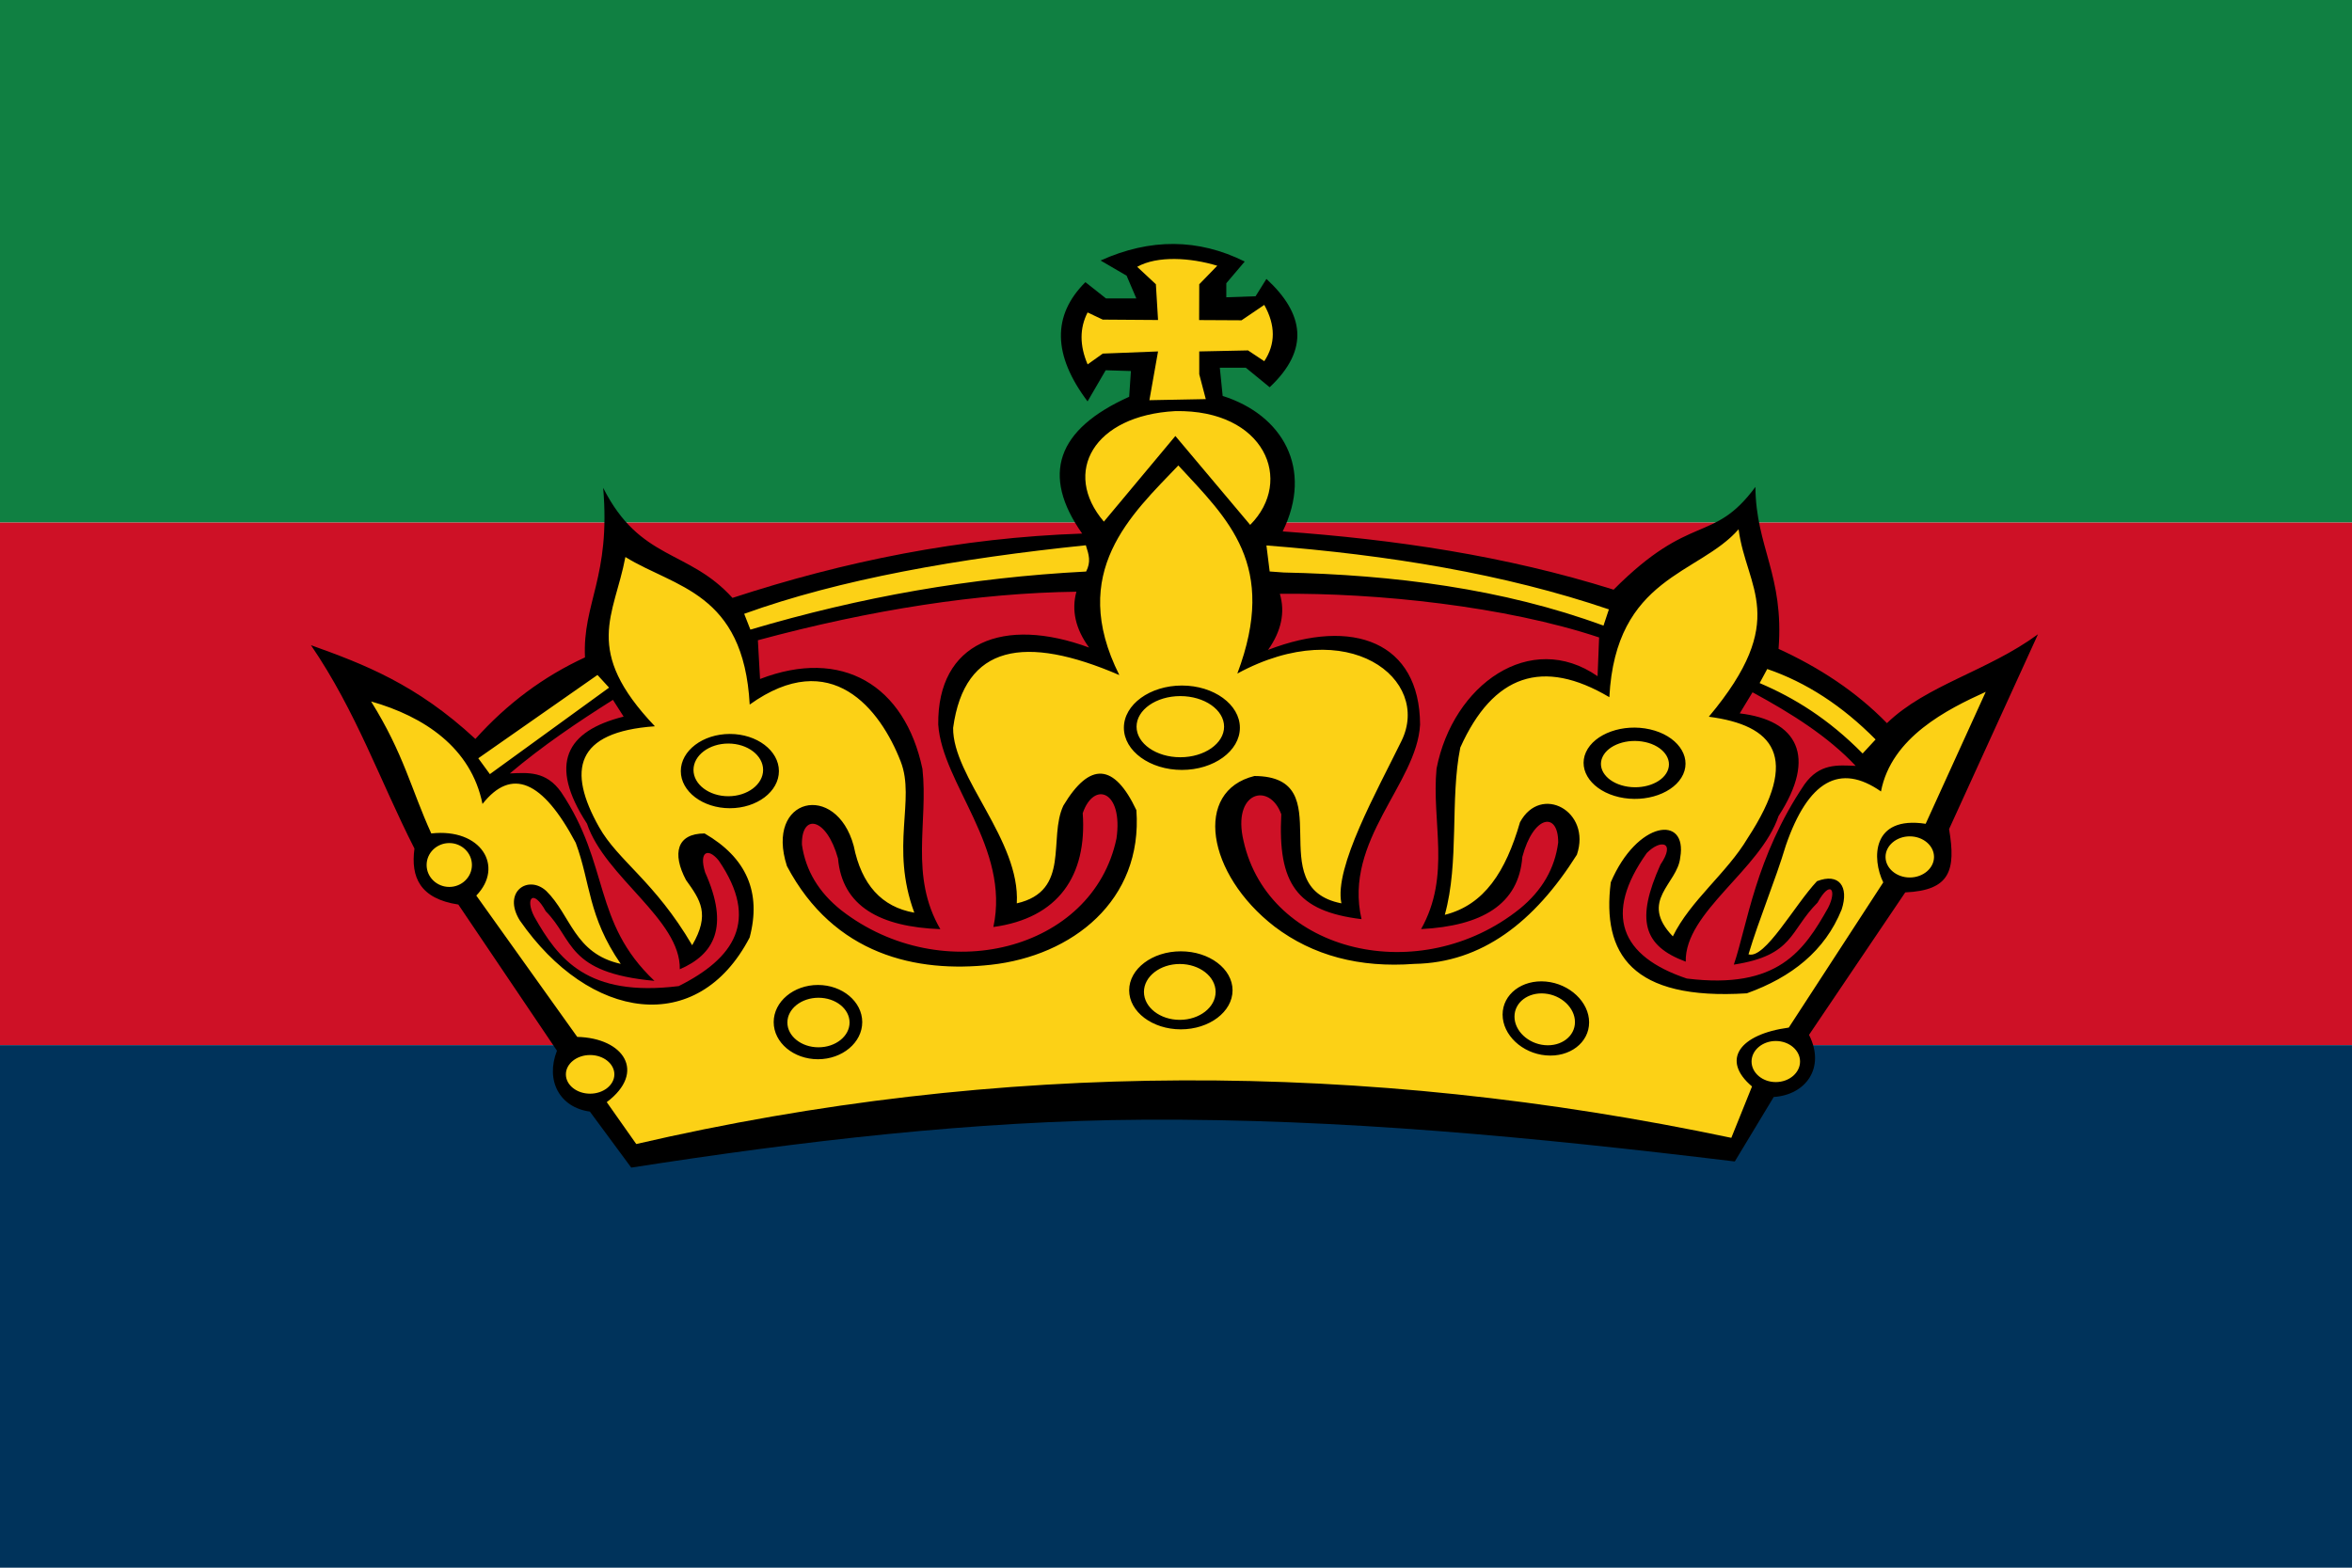 <?xml version="1.0" encoding="UTF-8" standalone="yes"?>
<svg xmlns="http://www.w3.org/2000/svg" xmlns:xlink="http://www.w3.org/1999/xlink" version="1.0" x="0" y="0" width="360" height="240">
<rect width="360" height="80" x="0" y="0" fill="#108042" />
  <rect width="360" height="80" x="0" y="80" fill="#ce1126" />
  <rect width="360" height="80" x="0" y="160" fill="#00335b" />
<g transform="translate(180,120)">
<g transform="scale(0.87)">
<g transform="translate(-172,-95)">

<g transform="translate(-102,0)"><path style="fill:#000;fill-rule:evenodd;stroke:none" d="M 350.99 60.83 C 331.91 54.84 312.43 51.99 292.77 50.58 C 298.21 39.52 292.73 30.07 282.21 26.74 L 281.71 21.78 L 286.29 21.78 L 290.48 25.21 C 297.57 18.56 296.52 12.23 289.91 6.15 L 288 9.2 L 282.85 9.38 L 282.85 6.91 L 286.09 3.09 C 277.92 -0.97 269.47 -1.03 260.73 2.91 L 265.31 5.58 L 267.02 9.58 L 261.68 9.58 L 258.06 6.72 C 252.19 12.57 252.32 19.56 258.44 27.7 L 261.63 22.22 L 266.07 22.36 L 265.76 26.89 C 252.99 32.62 250.23 40.65 257.49 50.96 C 236.07 51.69 215.67 55.83 195.97 62.28 C 188.17 53.68 179.73 55.8 173.22 42.91 C 174.57 58.63 169.57 63.18 170.02 72.75 C 162.74 76.1 156.31 80.89 150.74 87.1 C 140.34 77.44 131.06 73.92 121.81 70.6 C 129.81 82.32 133.95 94.46 140.02 106.39 C 139.34 111.42 140.98 115.21 147.74 116.24 L 165.09 141.96 C 163.02 147.24 165.59 151.96 170.88 152.67 L 178.16 162.53 C 208.16 157.86 238.38 154.27 268.38 154.1 C 303.09 153.91 336.74 157.15 372.31 161.45 L 379.16 150.1 C 384.8 149.74 388.3 144.96 385.37 139.17 L 402.3 114.1 C 410.23 113.75 411.23 110.18 410.01 102.96 L 425.65 68.68 C 416.8 75.18 406.01 77.6 399.08 84.32 C 393.64 78.75 387.17 74.53 380.01 71.25 C 381.01 58.32 376.01 53.32 375.94 42.75 C 368.48 52.84 364.66 47.09 350.99 60.83 L 350.99 60.83 z M 359.23 109.22 C 361.99 105.13 359.22 104.72 356.82 107.18 C 349.18 117.94 352.16 125.34 363.87 129.26 C 379.93 131.25 384.5 124.31 388.72 116.83 C 390.33 113.69 389.14 111.79 386.87 115.9 C 381.91 120.86 382.74 125.18 372.14 126.81 C 374.51 119.88 375.91 107.95 384.56 95.11 C 387.21 91.38 390.39 91.7 393.58 91.84 C 388.72 86.66 382.3 82.62 375.43 78.89 L 373.18 82.6 C 383.27 83.79 386.86 90.14 380.01 100.66 C 376.86 110.09 363.48 117.58 363.68 126.29 C 356.14 123.5 354.89 118.89 359.23 109.22 L 359.23 109.22 z M 292.27 61.56 C 293.23 64.82 292.54 68.11 290.2 71.43 C 305.14 65.65 316.88 70.05 316.94 84.57 C 316.4 94.98 303.43 104.92 306.64 118.81 C 295.16 117.42 291.91 112.48 292.52 100.35 C 290.46 94.63 283.8 96.35 285.89 105.08 C 290.33 124.82 316.99 131.04 334.51 116.96 C 338.41 113.77 340.65 109.89 341.24 105.33 C 341.27 99.79 336.88 100.49 334.93 107.86 C 334.31 116.26 327.75 120.01 317.12 120.56 C 322.44 111.08 318.93 101.73 319.84 92.31 C 322.73 77.52 336.35 67.86 348.17 76.06 L 348.44 69.24 C 331.99 63.75 309.29 61.37 292.27 61.56 L 292.27 61.56 z M 256.48 61.18 C 255.58 64.46 256.32 67.74 258.71 71.02 C 243.68 65.47 232.01 70.05 232.17 84.57 C 232.87 94.97 244.87 106.25 241.87 120.19 C 253.33 118.63 258.37 111.13 257.59 100.16 C 259.57 94.41 264.73 96.25 263.53 104.61 C 259.39 124.41 232.83 131.04 215.09 117.23 C 211.15 114.1 208.84 110.25 208.19 105.71 C 208.07 100.16 212.49 100.8 214.54 108.14 C 215.28 116.53 221.91 120.18 232.54 120.57 C 227.07 111.17 230.44 101.77 229.39 92.36 C 226.28 77.62 215.23 70.99 200.82 76.55 L 200.44 69.73 C 220.42 64.33 239.33 61.41 256.49 61.19 L 256.48 61.18 z M 191.15 110.55 C 190.02 106.87 191.7 106.19 193.56 108.51 C 200.75 119.05 196.28 125.7 186.51 130.59 C 170.45 132.58 165.31 125.84 161.09 118.35 C 159.47 115.22 160.86 113.32 163.12 117.42 C 168.08 122.39 166.69 128.24 182.24 129.67 C 171.29 119.3 174.47 109.29 165.82 96.45 C 163.17 92.71 159.98 93.03 156.8 93.17 C 162.56 88.3 168.7 84.16 174.94 80.22 L 176.82 83.17 C 166.72 85.7 163.52 91.47 170.37 102 C 173.52 111.42 186.9 118.91 186.7 127.63 C 192.71 125.03 195.49 120.22 191.15 110.56"/><path style="fill:#fcd116;fill-rule:evenodd;stroke:none" d="M 172.22 75.84 L 151.25 90.5 L 153.29 93.29 L 174.26 78.07 L 172.22 75.84 z M 378.01 74.79 C 384.88 77.14 391.23 81.27 397.08 87.19 L 394.8 89.66 C 388.76 83.53 382.72 79.84 376.68 77.27 L 378.02 74.79 L 378.01 74.79 z M 289.91 53.05 L 290.48 57.63 L 292.96 57.81 C 312.21 58.22 331.49 60.64 349.21 67.16 L 350.16 64.3 C 331.75 58.04 311.37 54.72 289.9 53.05 L 289.91 53.05 z M 198.03 65.08 C 214.86 59 235.66 55.34 258.14 53.02 C 258.69 54.74 259.06 55.92 258.19 57.64 C 237.73 58.71 218.65 62.08 199.12 67.86 L 198.03 65.08 L 198.03 65.08 z M 261.31 48.86 L 273.89 33.79 L 287.05 49.43 C 294.81 41.65 289.63 29.12 273.89 29.41 C 259.52 30.16 253.9 40.18 261.31 48.86 L 261.31 48.86 z M 258.45 12.05 L 261.11 13.31 L 270.84 13.38 L 270.46 7.09 L 267.17 4.02 C 270.72 2.03 276.56 2.4 281.26 3.83 L 278.09 7.09 L 278.07 13.39 L 285.53 13.43 L 289.53 10.72 C 291.53 14.31 291.53 17.61 289.53 20.63 L 286.67 18.73 L 278.09 18.91 L 278.09 22.92 L 279.24 27.3 L 269.32 27.49 L 270.84 18.91 L 261.12 19.29 L 258.45 21.19 C 257.03 17.86 257.03 14.81 258.45 12.04 L 258.45 12.05 z M 177.14 55.09 C 185.79 60.46 197.93 61.24 199 81.05 C 213.35 70.78 221.97 81.82 225.57 91.08 C 228.2 97.84 223.67 106.05 227.96 117.67 C 222.22 116.67 218.67 112.75 217.3 105.92 C 214.21 94.54 201.63 97.36 205.55 109.47 C 213.84 125.16 228.4 128.28 241.42 126.84 C 255.72 125.27 268.19 115.55 267.03 99.63 C 263.12 91.35 258.84 91.07 254.19 98.82 C 251.46 104.56 255.55 113.84 245.99 116.03 C 246.63 104.92 234.7 93.81 234.79 85.15 C 236.79 70.44 247.45 68.71 264.03 75.86 C 254.92 57.69 266.21 47.58 274.41 38.97 C 283.15 48.45 291.99 56.46 284.79 75.59 C 304.4 64.97 318.95 76.66 313.68 87.43 C 309.39 96.21 301.78 109.71 303.1 116.03 C 288.71 113.21 303.28 93.71 287.8 93.62 C 277.06 96.26 279.33 110.84 291.35 120.13 C 298.09 125.23 306.29 127.41 315.95 126.68 C 327.79 126.48 337.05 119.34 344.53 107.47 C 347.13 99.8 338.17 94.97 334.52 101.76 C 332.01 110.44 328.25 116.3 321.29 118.05 C 323.87 108.79 322.18 97.68 324.02 88.61 C 329.79 75.76 338.53 72.81 350.24 79.75 C 351.35 58.5 366.02 58.2 372.98 50.2 C 374.31 60.58 382.12 66.03 367.74 83.19 C 379.11 84.68 383.98 90.2 374.56 104.58 C 370.92 110.7 364.49 115.53 361.41 121.84 C 355.35 115.54 362.27 112.59 362.71 107.96 C 364.02 100.39 355.12 101.47 350.49 112.33 C 348.91 124.9 354.15 133.14 374.43 131.86 C 382.31 129.03 388.18 124.39 391.11 117.11 C 392.44 113.04 390.63 110.63 386.77 112.13 C 382.76 116.41 377.62 125.9 374.72 125 C 376.6 118.73 379.41 112.1 381.29 105.84 C 385.22 94.45 390.8 91.29 398.03 96.34 C 399.85 86.8 409.7 81.88 416.46 78.81 L 405.89 102.03 C 396.34 100.57 396.42 108.23 398.43 112.34 L 381.81 137.89 C 373.1 139.07 369.84 143.61 375.34 148.25 L 371.7 157.29 C 307.12 143.67 242.89 143.59 179.04 158.38 L 173.85 151.01 C 180.86 145.73 176.86 139.72 168.66 139.53 L 150.9 114.66 C 155.86 109.54 151.74 102.74 142.98 103.73 C 139.45 95.99 138.15 89.73 132.39 80.5 C 141.68 83.14 149.99 88.61 151.99 98.54 C 157.09 92.08 162.56 94.36 168.39 105.37 C 171.03 112.47 170.52 118.28 176.31 126.68 C 168.11 124.86 167.57 118.12 163.2 113.84 C 160.01 110.93 155.45 114.02 158.55 119.03 C 170.8 136.7 189.84 139.62 198.99 122.04 C 201.09 114.11 198.45 108.01 191.07 103.73 C 186.15 103.73 185.33 107.28 187.79 111.92 C 190.34 115.47 192.07 117.93 188.88 123.4 C 182.28 112.14 175.85 108.57 172.49 102.59 C 166.89 92.63 168.26 85.86 182.32 84.87 C 169.53 71.44 175.18 65.43 177.13 55.09 L 177.14 55.09 z M 356.55 87.65 C 359.69 88.34 361.44 90.65 360.45 92.79 C 359.46 94.92 356.08 96.1 352.94 95.4 C 349.8 94.71 348.04 92.4 349.04 90.27 C 350.03 88.13 353.4 86.96 356.54 87.65 L 356.55 87.65 z M 357.38 85.41 C 362.09 86.48 364.71 90.04 363.23 93.32 C 361.74 96.61 356.68 98.41 351.97 97.34 C 347.27 96.27 344.64 92.72 346.12 89.43 C 347.61 86.15 352.67 84.34 357.38 85.41 L 357.38 85.41 z M 403.09 104.24 C 405.44 104.24 407.36 105.87 407.36 107.86 C 407.36 109.85 405.44 111.48 403.09 111.48 C 400.75 111.48 398.83 109.85 398.83 107.86 C 398.83 105.87 400.75 104.24 403.09 104.24 z M 379.52 140.25 C 381.87 140.25 383.79 141.87 383.79 143.86 C 383.79 145.86 381.87 147.48 379.52 147.48 C 377.18 147.48 375.26 145.86 375.26 143.86 C 375.26 141.87 377.18 140.25 379.52 140.25 z M 339.07 129.79 C 343.26 130.17 346.68 133.4 346.68 136.97 C 346.68 140.55 343.26 143.16 339.07 142.78 C 334.88 142.41 331.46 139.18 331.46 135.6 C 331.46 132.03 334.88 129.41 339.07 129.79 z M 338.87 131.9 C 341.8 132.16 344.19 134.42 344.19 136.92 C 344.19 139.42 341.8 141.24 338.87 140.98 C 335.94 140.72 333.55 138.46 333.55 135.96 C 333.55 133.46 335.94 131.64 338.87 131.9 z M 275.04 77.7 C 280.66 77.7 285.24 81.04 285.24 85.13 C 285.24 89.21 280.66 92.55 275.04 92.55 C 269.42 92.55 264.83 89.22 264.83 85.13 C 264.83 81.04 269.42 77.7 275.04 77.7 z M 274.76 79.56 C 279 79.56 282.46 81.97 282.46 84.94 C 282.46 87.9 279 90.32 274.76 90.32 C 270.52 90.32 267.06 87.9 267.06 84.94 C 267.06 81.97 270.52 79.56 274.76 79.56 z M 274.85 124.47 C 279.86 124.47 283.95 127.55 283.95 131.33 C 283.95 135.11 279.86 138.2 274.85 138.2 C 269.84 138.2 265.76 135.11 265.76 131.33 C 265.76 127.55 269.84 124.47 274.85 124.47 z M 274.66 126.7 C 278.14 126.7 280.97 128.9 280.97 131.61 C 280.97 134.32 278.14 136.53 274.66 136.53 C 271.19 136.53 268.36 134.32 268.36 131.61 C 268.36 128.91 271.19 126.7 274.66 126.7 z M 195.24 87.91 C 198.61 87.91 201.36 89.99 201.36 92.55 C 201.36 95.1 198.61 97.18 195.24 97.18 C 191.86 97.18 189.11 95.1 189.11 92.55 C 189.11 89.99 191.86 87.91 195.24 87.91 z M 195.51 86.22 C 200.27 86.22 204.14 89.16 204.14 92.76 C 204.14 96.36 200.27 99.29 195.51 99.29 C 190.76 99.29 186.88 96.36 186.88 92.76 C 186.88 89.16 190.76 86.22 195.51 86.22 z M 211.01 130.39 C 215.3 130.39 218.8 133.33 218.8 136.93 C 218.8 140.52 215.3 143.46 211.01 143.46 C 206.72 143.46 203.22 140.53 203.22 136.93 C 203.22 133.33 206.72 130.39 211.01 130.39 z M 211.1 132.64 C 214.12 132.64 216.57 134.59 216.57 137 C 216.57 139.4 214.12 141.36 211.1 141.36 C 208.09 141.36 205.63 139.4 205.63 137 C 205.63 134.59 208.09 132.64 211.1 132.64 z M 170.92 142.72 C 173.27 142.72 175.19 144.25 175.19 146.12 C 175.19 147.99 173.27 149.52 170.92 149.52 C 168.57 149.52 166.66 148 166.66 146.12 C 166.66 144.25 168.57 142.72 170.92 142.72 z M 146.15 105.42 C 148.34 105.42 150.13 107.15 150.13 109.28 C 150.13 111.41 148.34 113.14 146.15 113.14 C 143.95 113.14 142.16 111.41 142.16 109.28 C 142.16 107.15 143.95 105.42 146.15 105.42"/></g>
</g>
</g>
</g>
</svg>

